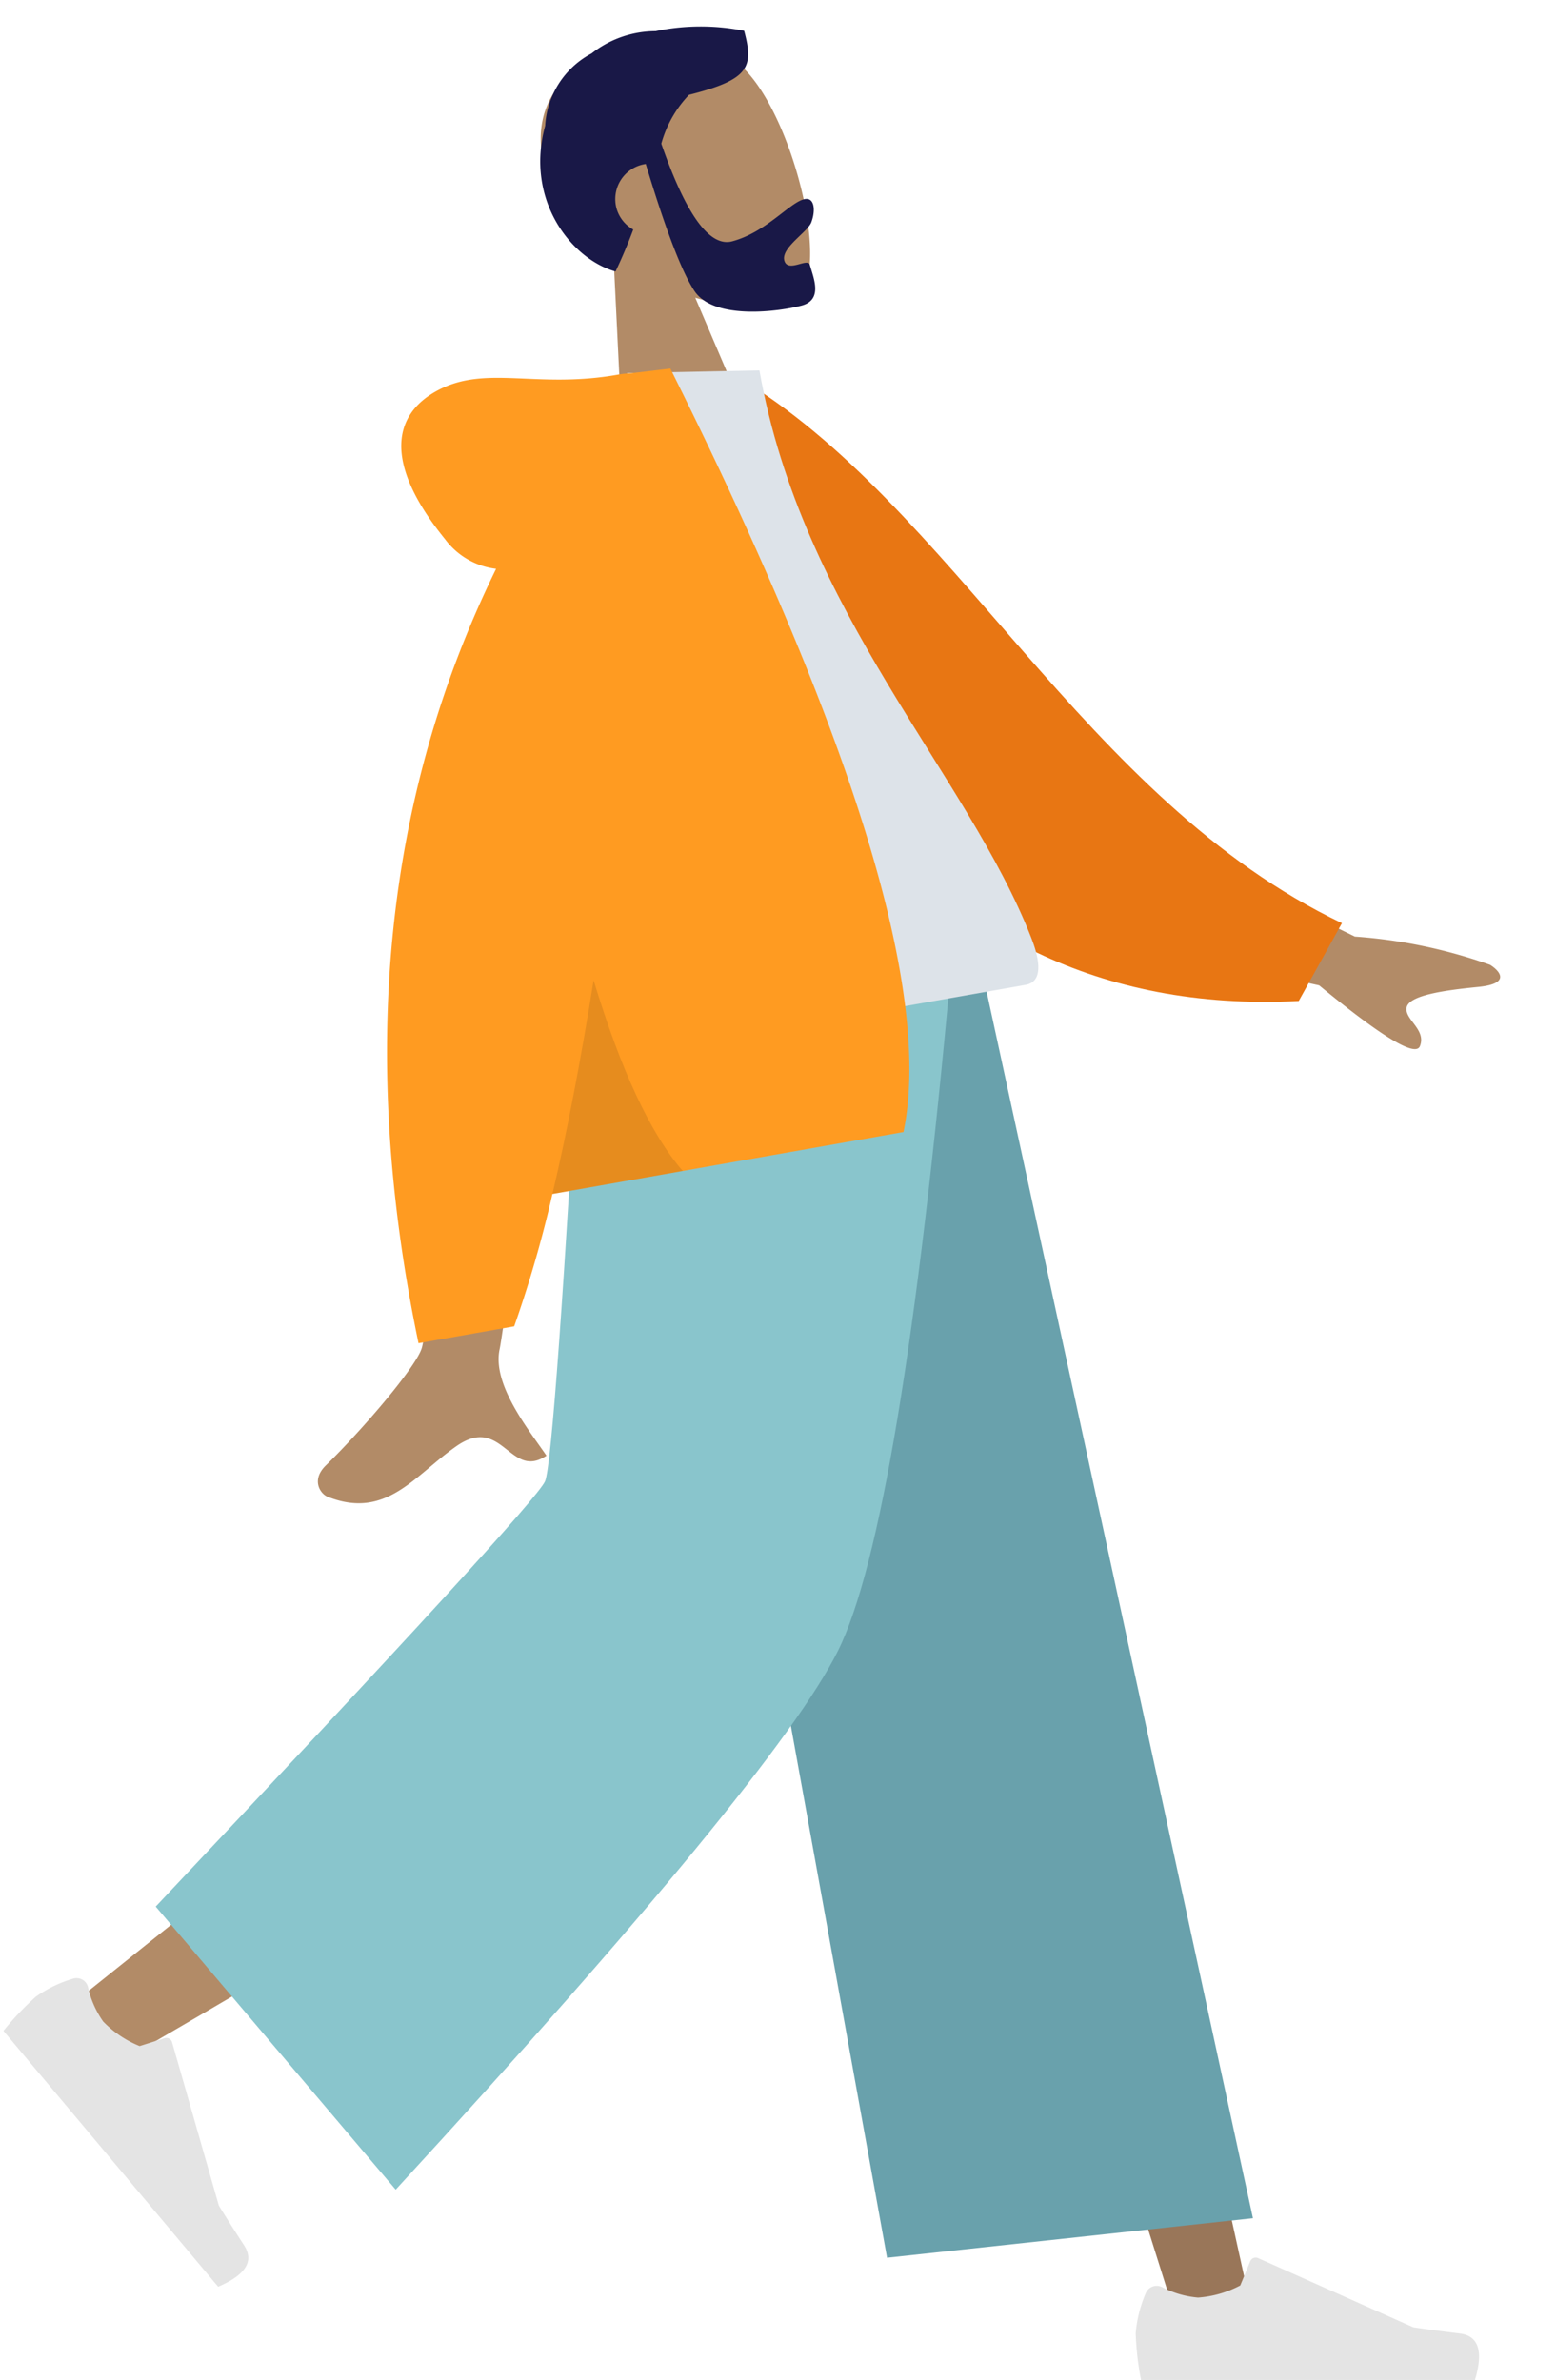 <svg xmlns="http://www.w3.org/2000/svg" width="136.209" height="208.288" viewBox="0 0 136.209 208.288"><defs><style>.a{fill:#b28b67;}.a,.b,.c,.d,.e,.f,.g,.h,.i,.j{fill-rule:evenodd;}.b{fill:#191847;}.c{fill:#997659;}.d{fill:#e4e4e4;}.e{fill:#69a1ac;}.f{fill:#89c5cc;}.g{fill:#e87613;}.h{fill:#dde3e9;}.i{fill:#ff9b21;}.j{fill:rgba(0,0,0,0.1);}</style></defs><g transform="translate(0 0)"><g transform="matrix(0.966, -0.259, 0.259, 0.966, 44.678, 5.814)"><g transform="translate(0.058 1.017)"><path class="a" d="M4.282,17.715a13.843,13.843,0,0,1-3.734-10C1.326-3.274,16.764-.856,19.767,4.691s2.646,19.62-1.235,20.612c-1.548.4-4.845-.573-8.2-2.578L12.437,37.5H0Z" transform="translate(0 0)"/></g><path class="b" d="M11.01,9.949q.714,9.86,3.778,9.86c3.064,0,5.664-1.928,7.008-1.928.98,0,.761,1.216.111,2.117-.536.744-3.146,1.46-3.146,2.613s2.062.261,2.062.945c0,1.131.362,3.257-1.618,3.257-2,0-7.751-.724-8.736-3.672q-.953-2.854-1.233-11.829a3.163,3.163,0,0,0-.371-.022,3.1,3.1,0,0,0-3.109,3.082,3.059,3.059,0,0,0,.937,2.2c-.719,1.007-1.526,2.058-2.45,3.143C.774,17.655-1.8,11.613,1.592,5.808A7.654,7.654,0,0,1,7.161.741a9.1,9.1,0,0,1,5.92-.432,19.4,19.4,0,0,1,7.489,1.978c0,3.275-.641,4.246-6.108,4.16A10.04,10.04,0,0,0,11.01,9.949Z" transform="translate(0 0)"/></g><g transform="translate(0 84.832)"><path class="c" d="M145.152,0l25.435,64.128,17.059,54.215h6.736L168.3,0Z" transform="translate(-84.602)"/><path class="a" d="M81.652,0c-.271,22.535-4.221,52.875-4.852,54.28q-.631,1.4-43.571,35.727l4.64,4.946Q88.534,65.525,90.878,61.6c2.345-3.925,9.978-40.042,16.106-61.6Z" transform="translate(-26.224)"/><g transform="matrix(0.643, 0.766, -0.766, 0.643, 8.205, 85.658)"><path class="d" d="M.87,3.146A11.127,11.127,0,0,0,0,6.62a26,26,0,0,0,.467,4.091H29.7q1.139-3.767-1.315-4.067T24.3,6.1L10.717.045a.518.518,0,0,0-.684.262l-.006.013L9.153,2.439A9.319,9.319,0,0,1,5.46,3.5a8.363,8.363,0,0,1-3.188-.932h0A1.036,1.036,0,0,0,.9,3.077Q.883,3.111.87,3.146Z" transform="translate(0 0)"/></g><g transform="translate(99.416 112.746)"><path class="d" d="M1.953,24.086a11.127,11.127,0,0,0-.87,3.474,26,26,0,0,0,.467,4.091H30.779q1.139-3.767-1.315-4.067t-4.078-.542L11.8,20.986a.518.518,0,0,0-.684.262l-.006.013-.873,2.118a9.319,9.319,0,0,1-3.693,1.06,8.363,8.363,0,0,1-3.188-.932h0a1.036,1.036,0,0,0-1.374.51Q1.966,24.052,1.953,24.086Z" transform="translate(-1.083 -20.941)"/></g><path class="e" d="M158.662,112.759,190.69,109.3,166.954,0H138.267Z" transform="translate(-81.011 0)"/><path class="f" d="M47.077,82.027,68.086,106.8q33.192-36.112,38.7-47.126T116.694,0H84.4Q82,42.808,81.16,44.8T47.077,82.027Z" transform="translate(-33.447)"/></g><g transform="translate(11.718 38.423) rotate(-10)"><path class="a" d="M81.163,0l16.53,12.079a44.615,44.615,0,0,1,11.237,4.493c.711.644,1.57,1.949-1.377,1.723s-6.057-.331-6.463.67,1.377,2.2.555,3.545q-.822,1.35-7.766-6.768L77.508,8.988ZM17.695.417,28.524.459Q18.494,32.679,17.695,34.65c-1.2,2.958,1.338,7.461,2.424,9.881-3.534,1.574-3.158-4.254-7.616-2.19-4.069,1.884-7.165,5.3-11.867,2.411C.057,44.4-.576,43.06.954,42.016c3.813-2.6,9.308-7.155,10.05-8.654Q12.523,30.3,17.695.417Z" transform="translate(0 49.362)"/><path class="g" d="M0,1.152,4.4,0c17.809,12.788,27,39.545,48.574,52.258l-4.359,6.455C13.013,57.455,1.364,24.856,0,1.152Z" transform="translate(48.57 3.413) rotate(5)"/><path class="h" d="M0,58.786H39.65c1.812,0,1.471-2.6,1.208-3.917-3.023-15.161-14.822-31.5-14.822-53.085L14.6,0C5.139,15.139,1.868,33.779,0,58.786Z" transform="translate(28.936 1.812)"/><path class="i" d="M18.525,16.693a6.533,6.533,0,0,1-3.946-3.324c-4.18-7.506-2.671-11.638,1.8-13s8.451,1.44,15.569,1.44a7.2,7.2,0,0,1,1.064.072l3.58.2Q52,54.051,45.088,71.427H13.881A105.66,105.66,0,0,1,8.573,82.255H.069Q-1.131,43.632,18.525,16.693Z" transform="translate(10.729 0)"/><path class="j" d="M6.8,0q1.472,12.257,4.785,17.792H0Q3.235,10.285,6.8,0Z" transform="translate(24.61 53.635)"/></g></g></svg>